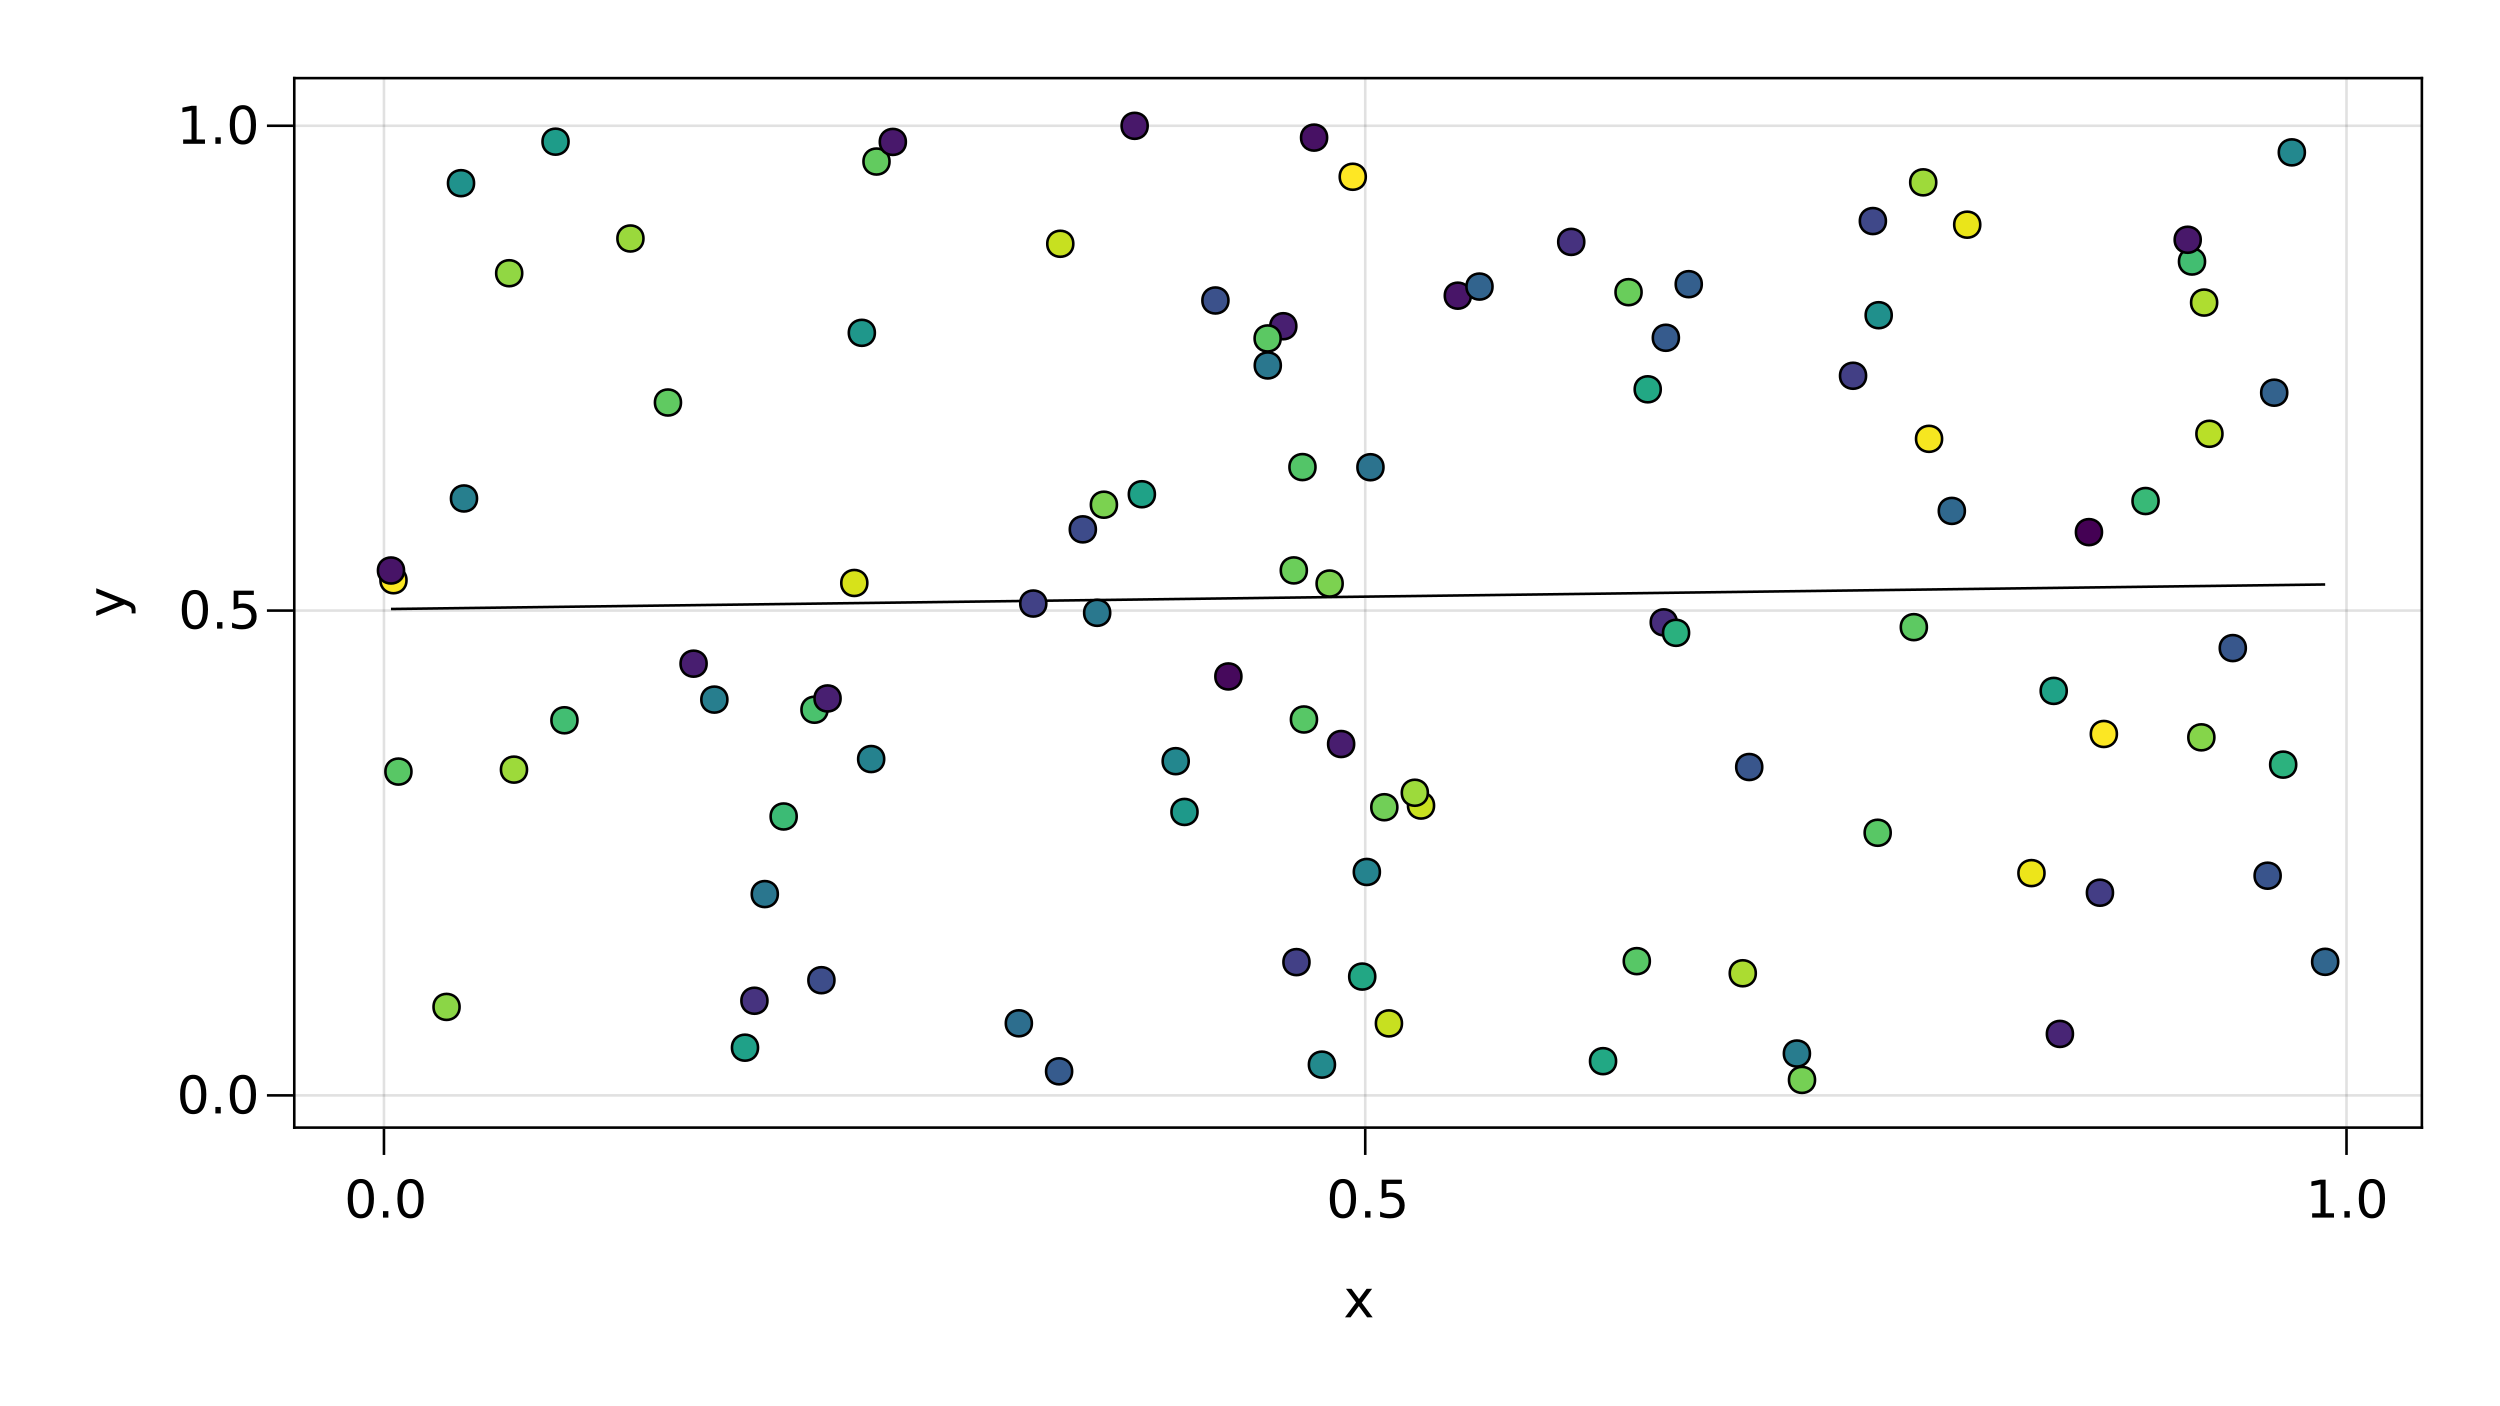<?xml version="1.0" encoding="UTF-8"?>
<svg xmlns="http://www.w3.org/2000/svg" xmlns:xlink="http://www.w3.org/1999/xlink" width="960pt" height="540pt" viewBox="0 0 960 540" version="1.1">
<defs>
<g>
<symbol overflow="visible" id="glyph0-0">
<path style="stroke:none;" d="M 1 3.531 L 1 -14.109 L 11 -14.109 L 11 3.531 Z M 2.125 2.422 L 9.891 2.422 L 9.891 -12.984 L 2.125 -12.984 Z M 2.125 2.422 "/>
</symbol>
<symbol overflow="visible" id="glyph0-1">
<path style="stroke:none;" d="M 6.359 -13.281 C 5.336 -13.281 4.57 -12.781 4.062 -11.781 C 3.551 -10.781 3.297 -9.281 3.297 -7.281 C 3.297 -5.281 3.551 -3.781 4.062 -2.781 C 4.57 -1.781 5.336 -1.281 6.359 -1.281 C 7.379 -1.281 8.145 -1.781 8.656 -2.781 C 9.164 -3.781 9.422 -5.281 9.422 -7.281 C 9.422 -9.281 9.164 -10.781 8.656 -11.781 C 8.145 -12.781 7.379 -13.281 6.359 -13.281 Z M 6.359 -14.844 C 7.992 -14.844 9.238 -14.195 10.094 -12.906 C 10.957 -11.613 11.391 -9.738 11.391 -7.281 C 11.391 -4.82 10.957 -2.945 10.094 -1.656 C 9.238 -0.363 7.992 0.281 6.359 0.281 C 4.723 0.281 3.473 -0.363 2.609 -1.656 C 1.742 -2.945 1.312 -4.82 1.312 -7.281 C 1.312 -9.738 1.742 -11.613 2.609 -12.906 C 3.473 -14.195 4.723 -14.844 6.359 -14.844 Z M 6.359 -14.844 "/>
</symbol>
<symbol overflow="visible" id="glyph1-0">
<path style="stroke:none;" d="M 1 3.531 L 1 -14.109 L 11 -14.109 L 11 3.531 Z M 2.125 2.422 L 9.891 2.422 L 9.891 -12.984 L 2.125 -12.984 Z M 2.125 2.422 "/>
</symbol>
<symbol overflow="visible" id="glyph1-1">
<path style="stroke:none;" d="M 2.141 -2.484 L 4.203 -2.484 L 4.203 0 L 2.141 0 Z M 2.141 -2.484 "/>
</symbol>
<symbol overflow="visible" id="glyph1-2">
<path style="stroke:none;" d="M 6.359 -13.281 C 5.336 -13.281 4.57 -12.781 4.062 -11.781 C 3.551 -10.781 3.297 -9.281 3.297 -7.281 C 3.297 -5.281 3.551 -3.781 4.062 -2.781 C 4.57 -1.781 5.336 -1.281 6.359 -1.281 C 7.379 -1.281 8.145 -1.781 8.656 -2.781 C 9.164 -3.781 9.422 -5.281 9.422 -7.281 C 9.422 -9.281 9.164 -10.781 8.656 -11.781 C 8.145 -12.781 7.379 -13.281 6.359 -13.281 Z M 6.359 -14.844 C 7.992 -14.844 9.238 -14.195 10.094 -12.906 C 10.957 -11.613 11.391 -9.738 11.391 -7.281 C 11.391 -4.82 10.957 -2.945 10.094 -1.656 C 9.238 -0.363 7.992 0.281 6.359 0.281 C 4.723 0.281 3.473 -0.363 2.609 -1.656 C 1.742 -2.945 1.312 -4.82 1.312 -7.281 C 1.312 -9.738 1.742 -11.613 2.609 -12.906 C 3.473 -14.195 4.723 -14.844 6.359 -14.844 Z M 6.359 -14.844 "/>
</symbol>
<symbol overflow="visible" id="glyph2-0">
<path style="stroke:none;" d="M 1 3.531 L 1 -14.109 L 11 -14.109 L 11 3.531 Z M 2.125 2.422 L 9.891 2.422 L 9.891 -12.984 L 2.125 -12.984 Z M 2.125 2.422 "/>
</symbol>
<symbol overflow="visible" id="glyph2-1">
<path style="stroke:none;" d="M 6.359 -13.281 C 5.336 -13.281 4.57 -12.781 4.062 -11.781 C 3.551 -10.781 3.297 -9.281 3.297 -7.281 C 3.297 -5.281 3.551 -3.781 4.062 -2.781 C 4.57 -1.781 5.336 -1.281 6.359 -1.281 C 7.379 -1.281 8.145 -1.781 8.656 -2.781 C 9.164 -3.781 9.422 -5.281 9.422 -7.281 C 9.422 -9.281 9.164 -10.781 8.656 -11.781 C 8.145 -12.781 7.379 -13.281 6.359 -13.281 Z M 6.359 -14.844 C 7.992 -14.844 9.238 -14.195 10.094 -12.906 C 10.957 -11.613 11.391 -9.738 11.391 -7.281 C 11.391 -4.82 10.957 -2.945 10.094 -1.656 C 9.238 -0.363 7.992 0.281 6.359 0.281 C 4.723 0.281 3.473 -0.363 2.609 -1.656 C 1.742 -2.945 1.312 -4.82 1.312 -7.281 C 1.312 -9.738 1.742 -11.613 2.609 -12.906 C 3.473 -14.195 4.723 -14.844 6.359 -14.844 Z M 6.359 -14.844 "/>
</symbol>
<symbol overflow="visible" id="glyph3-0">
<path style="stroke:none;" d="M 1 3.531 L 1 -14.109 L 11 -14.109 L 11 3.531 Z M 2.125 2.422 L 9.891 2.422 L 9.891 -12.984 L 2.125 -12.984 Z M 2.125 2.422 "/>
</symbol>
<symbol overflow="visible" id="glyph3-1">
<path style="stroke:none;" d="M 2.141 -2.484 L 4.203 -2.484 L 4.203 0 L 2.141 0 Z M 2.141 -2.484 "/>
</symbol>
<symbol overflow="visible" id="glyph3-2">
<path style="stroke:none;" d="M 2.156 -14.578 L 9.906 -14.578 L 9.906 -12.922 L 3.969 -12.922 L 3.969 -9.344 C 4.25 -9.445 4.531 -9.52 4.812 -9.562 C 5.102 -9.613 5.395 -9.641 5.688 -9.641 C 7.312 -9.641 8.598 -9.191 9.547 -8.297 C 10.504 -7.41 10.984 -6.203 10.984 -4.672 C 10.984 -3.109 10.492 -1.891 9.516 -1.016 C 8.535 -0.148 7.156 0.281 5.375 0.281 C 4.77 0.281 4.148 0.227 3.516 0.125 C 2.879 0.02 2.223 -0.133 1.547 -0.344 L 1.547 -2.328 C 2.129 -2.004 2.734 -1.766 3.359 -1.609 C 3.984 -1.453 4.645 -1.375 5.344 -1.375 C 6.469 -1.375 7.359 -1.672 8.016 -2.266 C 8.672 -2.859 9 -3.66 9 -4.672 C 9 -5.691 8.672 -6.5 8.016 -7.094 C 7.359 -7.688 6.469 -7.984 5.344 -7.984 C 4.812 -7.984 4.285 -7.922 3.766 -7.797 C 3.242 -7.68 2.707 -7.5 2.156 -7.25 Z M 2.156 -14.578 "/>
</symbol>
<symbol overflow="visible" id="glyph3-3">
<path style="stroke:none;" d="M 10.984 -10.938 L 7.016 -5.609 L 11.188 0 L 9.062 0 L 5.875 -4.297 L 2.703 0 L 0.578 0 L 4.828 -5.719 L 0.938 -10.938 L 3.062 -10.938 L 5.953 -7.047 L 8.859 -10.938 Z M 10.984 -10.938 "/>
</symbol>
<symbol overflow="visible" id="glyph4-0">
<path style="stroke:none;" d="M 1 3.531 L 1 -14.109 L 11 -14.109 L 11 3.531 Z M 2.125 2.422 L 9.891 2.422 L 9.891 -12.984 L 2.125 -12.984 Z M 2.125 2.422 "/>
</symbol>
<symbol overflow="visible" id="glyph4-1">
<path style="stroke:none;" d="M 2.484 -1.656 L 5.703 -1.656 L 5.703 -12.781 L 2.203 -12.078 L 2.203 -13.875 L 5.688 -14.578 L 7.656 -14.578 L 7.656 -1.656 L 10.875 -1.656 L 10.875 0 L 2.484 0 Z M 2.484 -1.656 "/>
</symbol>
<symbol overflow="visible" id="glyph4-2">
<path style="stroke:none;" d="M 2.141 -2.484 L 4.203 -2.484 L 4.203 0 L 2.141 0 Z M 2.141 -2.484 "/>
</symbol>
<symbol overflow="visible" id="glyph4-3">
<path style="stroke:none;" d="M 6.359 -13.281 C 5.336 -13.281 4.57 -12.781 4.062 -11.781 C 3.551 -10.781 3.297 -9.281 3.297 -7.281 C 3.297 -5.281 3.551 -3.781 4.062 -2.781 C 4.57 -1.781 5.336 -1.281 6.359 -1.281 C 7.379 -1.281 8.145 -1.781 8.656 -2.781 C 9.164 -3.781 9.422 -5.281 9.422 -7.281 C 9.422 -9.281 9.164 -10.781 8.656 -11.781 C 8.145 -12.781 7.379 -13.281 6.359 -13.281 Z M 6.359 -14.844 C 7.992 -14.844 9.238 -14.195 10.094 -12.906 C 10.957 -11.613 11.391 -9.738 11.391 -7.281 C 11.391 -4.82 10.957 -2.945 10.094 -1.656 C 9.238 -0.363 7.992 0.281 6.359 0.281 C 4.723 0.281 3.473 -0.363 2.609 -1.656 C 1.742 -2.945 1.312 -4.82 1.312 -7.281 C 1.312 -9.738 1.742 -11.613 2.609 -12.906 C 3.473 -14.195 4.723 -14.844 6.359 -14.844 Z M 6.359 -14.844 "/>
</symbol>
<symbol overflow="visible" id="glyph5-0">
<path style="stroke:none;" d="M 1 3.531 L 1 -14.109 L 11 -14.109 L 11 3.531 Z M 2.125 2.422 L 9.891 2.422 L 9.891 -12.984 L 2.125 -12.984 Z M 2.125 2.422 "/>
</symbol>
<symbol overflow="visible" id="glyph5-1">
<path style="stroke:none;" d="M 2.141 -2.484 L 4.203 -2.484 L 4.203 0 L 2.141 0 Z M 2.141 -2.484 "/>
</symbol>
<symbol overflow="visible" id="glyph5-2">
<path style="stroke:none;" d="M 6.359 -13.281 C 5.336 -13.281 4.57 -12.781 4.062 -11.781 C 3.551 -10.781 3.297 -9.281 3.297 -7.281 C 3.297 -5.281 3.551 -3.781 4.062 -2.781 C 4.57 -1.781 5.336 -1.281 6.359 -1.281 C 7.379 -1.281 8.145 -1.781 8.656 -2.781 C 9.164 -3.781 9.422 -5.281 9.422 -7.281 C 9.422 -9.281 9.164 -10.781 8.656 -11.781 C 8.145 -12.781 7.379 -13.281 6.359 -13.281 Z M 6.359 -14.844 C 7.992 -14.844 9.238 -14.195 10.094 -12.906 C 10.957 -11.613 11.391 -9.738 11.391 -7.281 C 11.391 -4.82 10.957 -2.945 10.094 -1.656 C 9.238 -0.363 7.992 0.281 6.359 0.281 C 4.723 0.281 3.473 -0.363 2.609 -1.656 C 1.742 -2.945 1.312 -4.82 1.312 -7.281 C 1.312 -9.738 1.742 -11.613 2.609 -12.906 C 3.473 -14.195 4.723 -14.844 6.359 -14.844 Z M 6.359 -14.844 "/>
</symbol>
<symbol overflow="visible" id="glyph6-0">
<path style="stroke:none;" d="M 1 3.531 L 1 -14.109 L 11 -14.109 L 11 3.531 Z M 2.125 2.422 L 9.891 2.422 L 9.891 -12.984 L 2.125 -12.984 Z M 2.125 2.422 "/>
</symbol>
<symbol overflow="visible" id="glyph6-1">
<path style="stroke:none;" d="M 6.359 -13.281 C 5.336 -13.281 4.57 -12.781 4.062 -11.781 C 3.551 -10.781 3.297 -9.281 3.297 -7.281 C 3.297 -5.281 3.551 -3.781 4.062 -2.781 C 4.57 -1.781 5.336 -1.281 6.359 -1.281 C 7.379 -1.281 8.145 -1.781 8.656 -2.781 C 9.164 -3.781 9.422 -5.281 9.422 -7.281 C 9.422 -9.281 9.164 -10.781 8.656 -11.781 C 8.145 -12.781 7.379 -13.281 6.359 -13.281 Z M 6.359 -14.844 C 7.992 -14.844 9.238 -14.195 10.094 -12.906 C 10.957 -11.613 11.391 -9.738 11.391 -7.281 C 11.391 -4.82 10.957 -2.945 10.094 -1.656 C 9.238 -0.363 7.992 0.281 6.359 0.281 C 4.723 0.281 3.473 -0.363 2.609 -1.656 C 1.742 -2.945 1.312 -4.82 1.312 -7.281 C 1.312 -9.738 1.742 -11.613 2.609 -12.906 C 3.473 -14.195 4.723 -14.844 6.359 -14.844 Z M 6.359 -14.844 "/>
</symbol>
<symbol overflow="visible" id="glyph7-0">
<path style="stroke:none;" d="M 1 3.531 L 1 -14.109 L 11 -14.109 L 11 3.531 Z M 2.125 2.422 L 9.891 2.422 L 9.891 -12.984 L 2.125 -12.984 Z M 2.125 2.422 "/>
</symbol>
<symbol overflow="visible" id="glyph7-1">
<path style="stroke:none;" d="M 2.141 -2.484 L 4.203 -2.484 L 4.203 0 L 2.141 0 Z M 2.141 -2.484 "/>
</symbol>
<symbol overflow="visible" id="glyph7-2">
<path style="stroke:none;" d="M 2.156 -14.578 L 9.906 -14.578 L 9.906 -12.922 L 3.969 -12.922 L 3.969 -9.344 C 4.25 -9.445 4.531 -9.52 4.812 -9.562 C 5.102 -9.613 5.395 -9.641 5.688 -9.641 C 7.312 -9.641 8.598 -9.191 9.547 -8.297 C 10.504 -7.41 10.984 -6.203 10.984 -4.672 C 10.984 -3.109 10.492 -1.891 9.516 -1.016 C 8.535 -0.148 7.156 0.281 5.375 0.281 C 4.77 0.281 4.148 0.227 3.516 0.125 C 2.879 0.02 2.223 -0.133 1.547 -0.344 L 1.547 -2.328 C 2.129 -2.004 2.734 -1.766 3.359 -1.609 C 3.984 -1.453 4.645 -1.375 5.344 -1.375 C 6.469 -1.375 7.359 -1.672 8.016 -2.266 C 8.672 -2.859 9 -3.66 9 -4.672 C 9 -5.691 8.672 -6.5 8.016 -7.094 C 7.359 -7.688 6.469 -7.984 5.344 -7.984 C 4.812 -7.984 4.285 -7.922 3.766 -7.797 C 3.242 -7.68 2.707 -7.5 2.156 -7.25 Z M 2.156 -14.578 "/>
</symbol>
<symbol overflow="visible" id="glyph8-0">
<path style="stroke:none;" d="M 1 3.531 L 1 -14.109 L 11 -14.109 L 11 3.531 Z M 2.125 2.422 L 9.891 2.422 L 9.891 -12.984 L 2.125 -12.984 Z M 2.125 2.422 "/>
</symbol>
<symbol overflow="visible" id="glyph8-1">
<path style="stroke:none;" d="M 2.484 -1.656 L 5.703 -1.656 L 5.703 -12.781 L 2.203 -12.078 L 2.203 -13.875 L 5.688 -14.578 L 7.656 -14.578 L 7.656 -1.656 L 10.875 -1.656 L 10.875 0 L 2.484 0 Z M 2.484 -1.656 "/>
</symbol>
<symbol overflow="visible" id="glyph9-0">
<path style="stroke:none;" d="M 1 3.531 L 1 -14.109 L 11 -14.109 L 11 3.531 Z M 2.125 2.422 L 9.891 2.422 L 9.891 -12.984 L 2.125 -12.984 Z M 2.125 2.422 "/>
</symbol>
<symbol overflow="visible" id="glyph9-1">
<path style="stroke:none;" d="M 2.141 -2.484 L 4.203 -2.484 L 4.203 0 L 2.141 0 Z M 2.141 -2.484 "/>
</symbol>
<symbol overflow="visible" id="glyph9-2">
<path style="stroke:none;" d="M 6.359 -13.281 C 5.336 -13.281 4.57 -12.781 4.062 -11.781 C 3.551 -10.781 3.297 -9.281 3.297 -7.281 C 3.297 -5.281 3.551 -3.781 4.062 -2.781 C 4.57 -1.781 5.336 -1.281 6.359 -1.281 C 7.379 -1.281 8.145 -1.781 8.656 -2.781 C 9.164 -3.781 9.422 -5.281 9.422 -7.281 C 9.422 -9.281 9.164 -10.781 8.656 -11.781 C 8.145 -12.781 7.379 -13.281 6.359 -13.281 Z M 6.359 -14.844 C 7.992 -14.844 9.238 -14.195 10.094 -12.906 C 10.957 -11.613 11.391 -9.738 11.391 -7.281 C 11.391 -4.82 10.957 -2.945 10.094 -1.656 C 9.238 -0.363 7.992 0.281 6.359 0.281 C 4.723 0.281 3.473 -0.363 2.609 -1.656 C 1.742 -2.945 1.312 -4.82 1.312 -7.281 C 1.312 -9.738 1.742 -11.613 2.609 -12.906 C 3.473 -14.195 4.723 -14.844 6.359 -14.844 Z M 6.359 -14.844 "/>
</symbol>
<symbol overflow="visible" id="glyph10-0">
<path style="stroke:none;" d="M 3.531 -1 L -14.109 -1 L -14.109 -11 L 3.531 -11 Z M 2.422 -2.125 L 2.422 -9.891 L -12.984 -9.891 L -12.984 -2.125 Z M 2.422 -2.125 "/>
</symbol>
<symbol overflow="visible" id="glyph10-1">
<path style="stroke:none;" d="M 1.016 -6.438 C 2.316 -5.926 3.164 -5.43 3.562 -4.953 C 3.957 -4.473 4.156 -3.828 4.156 -3.016 L 4.156 -1.578 L 2.656 -1.578 L 2.656 -2.641 C 2.656 -3.129 2.535 -3.508 2.297 -3.781 C 2.066 -4.062 1.516 -4.367 0.641 -4.703 L -0.172 -5.016 L -10.938 -0.594 L -10.938 -2.5 L -2.391 -5.922 L -10.938 -9.344 L -10.938 -11.234 Z M 1.016 -6.438 "/>
</symbol>
</g>
<clipPath id="clip1">
  <path d="M 416 30 L 455 30 L 455 68 L 416 68 Z M 416 30 "/>
</clipPath>
<clipPath id="clip2">
  <path d="M 672 395 L 712 395 L 712 433 L 672 433 Z M 672 395 "/>
</clipPath>
</defs>
<g id="surface224">
<rect x="0" y="0" width="960" height="540" style="fill:rgb(100%,100%,100%);fill-opacity:1;stroke:none;"/>
<path style=" stroke:none;fill-rule:nonzero;fill:rgb(100%,100%,100%);fill-opacity:1;" d="M 113 433 L 930 433 L 930 30 L 113 30 Z M 113 433 "/>
<path style="fill:none;stroke-width:1;stroke-linecap:butt;stroke-linejoin:miter;stroke:rgb(0%,0%,0%);stroke-opacity:0.12;stroke-miterlimit:10;" d="M 147.441 433 L 147.441 30 "/>
<path style="fill:none;stroke-width:1;stroke-linecap:butt;stroke-linejoin:miter;stroke:rgb(0%,0%,0%);stroke-opacity:0.12;stroke-miterlimit:10;" d="M 524.25 433 L 524.25 30 "/>
<path style="fill:none;stroke-width:1;stroke-linecap:butt;stroke-linejoin:miter;stroke:rgb(0%,0%,0%);stroke-opacity:0.12;stroke-miterlimit:10;" d="M 901.059 433 L 901.059 30 "/>
<path style="fill:none;stroke-width:1;stroke-linecap:butt;stroke-linejoin:miter;stroke:rgb(0%,0%,0%);stroke-opacity:0.12;stroke-miterlimit:10;" d="M 113 420.629 L 930 420.629 "/>
<path style="fill:none;stroke-width:1;stroke-linecap:butt;stroke-linejoin:miter;stroke:rgb(0%,0%,0%);stroke-opacity:0.12;stroke-miterlimit:10;" d="M 113 234.461 L 930 234.461 "/>
<path style="fill:none;stroke-width:1;stroke-linecap:butt;stroke-linejoin:miter;stroke:rgb(0%,0%,0%);stroke-opacity:0.12;stroke-miterlimit:10;" d="M 113 48.293 L 930 48.293 "/>
<g style="fill:rgb(0%,0%,0%);fill-opacity:1;">
  <use xlink:href="#glyph0-1" x="132.203" y="467.562"/>
</g>
<g style="fill:rgb(0%,0%,0%);fill-opacity:1;">
  <use xlink:href="#glyph1-1" x="144.926" y="467.562"/>
</g>
<g style="fill:rgb(0%,0%,0%);fill-opacity:1;">
  <use xlink:href="#glyph1-2" x="151.285" y="467.562"/>
</g>
<g style="fill:rgb(0%,0%,0%);fill-opacity:1;">
  <use xlink:href="#glyph2-1" x="509.332" y="467.562"/>
</g>
<g style="fill:rgb(0%,0%,0%);fill-opacity:1;">
  <use xlink:href="#glyph3-1" x="522.059" y="467.562"/>
</g>
<g style="fill:rgb(0%,0%,0%);fill-opacity:1;">
  <use xlink:href="#glyph3-2" x="528.414" y="467.562"/>
</g>
<g style="fill:rgb(0%,0%,0%);fill-opacity:1;">
  <use xlink:href="#glyph4-1" x="885.379" y="467.562"/>
</g>
<g style="fill:rgb(0%,0%,0%);fill-opacity:1;">
  <use xlink:href="#glyph4-2" x="898.105" y="467.562"/>
</g>
<g style="fill:rgb(0%,0%,0%);fill-opacity:1;">
  <use xlink:href="#glyph4-3" x="904.461" y="467.562"/>
</g>
<g style="fill:rgb(0%,0%,0%);fill-opacity:1;">
  <use xlink:href="#glyph3-3" x="515.91" y="505.844"/>
</g>
<g style="fill:rgb(0%,0%,0%);fill-opacity:1;">
  <use xlink:href="#glyph1-2" x="67.84" y="427.555"/>
</g>
<g style="fill:rgb(0%,0%,0%);fill-opacity:1;">
  <use xlink:href="#glyph5-1" x="80.566" y="427.555"/>
</g>
<g style="fill:rgb(0%,0%,0%);fill-opacity:1;">
  <use xlink:href="#glyph5-2" x="86.922" y="427.555"/>
</g>
<g style="fill:rgb(0%,0%,0%);fill-opacity:1;">
  <use xlink:href="#glyph6-1" x="68.484" y="241.383"/>
</g>
<g style="fill:rgb(0%,0%,0%);fill-opacity:1;">
  <use xlink:href="#glyph7-1" x="81.211" y="241.383"/>
</g>
<g style="fill:rgb(0%,0%,0%);fill-opacity:1;">
  <use xlink:href="#glyph7-2" x="87.566" y="241.383"/>
</g>
<g style="fill:rgb(0%,0%,0%);fill-opacity:1;">
  <use xlink:href="#glyph8-1" x="67.84" y="55.215"/>
</g>
<g style="fill:rgb(0%,0%,0%);fill-opacity:1;">
  <use xlink:href="#glyph9-1" x="80.566" y="55.215"/>
</g>
<g style="fill:rgb(0%,0%,0%);fill-opacity:1;">
  <use xlink:href="#glyph9-2" x="86.922" y="55.215"/>
</g>
<g style="fill:rgb(0%,0%,0%);fill-opacity:1;">
  <use xlink:href="#glyph10-1" x="47.898" y="237.121"/>
</g>
<path style="fill:none;stroke-width:1;stroke-linecap:butt;stroke-linejoin:miter;stroke:rgb(0%,0%,0%);stroke-opacity:1;stroke-miterlimit:10;" d="M 150.137 233.855 L 157.637 233.762 L 165.141 233.664 L 172.645 233.57 L 180.145 233.473 L 187.648 233.379 L 195.148 233.285 L 202.652 233.188 L 210.156 233.094 L 217.656 233 L 225.16 232.902 L 232.66 232.809 L 240.164 232.715 L 247.668 232.617 L 255.168 232.523 L 262.672 232.43 L 270.172 232.332 L 277.676 232.238 L 285.176 232.145 L 292.68 232.047 L 300.184 231.953 L 307.684 231.859 L 315.188 231.762 L 322.688 231.668 L 330.191 231.574 L 337.695 231.477 L 345.195 231.383 L 352.699 231.289 L 360.199 231.191 L 375.207 231.004 L 382.707 230.906 L 390.211 230.812 L 397.711 230.719 L 405.215 230.621 L 412.715 230.527 L 420.219 230.43 L 427.723 230.336 L 435.223 230.242 L 442.727 230.145 L 450.227 230.051 L 457.73 229.957 L 465.234 229.859 L 472.734 229.766 L 480.238 229.672 L 487.738 229.574 L 502.746 229.387 L 510.246 229.289 L 517.75 229.195 L 525.25 229.102 L 532.754 229.004 L 540.254 228.91 L 547.758 228.816 L 555.262 228.719 L 562.762 228.625 L 570.266 228.531 L 577.766 228.434 L 592.773 228.246 L 600.273 228.148 L 607.777 228.055 L 615.277 227.961 L 622.781 227.863 L 630.285 227.77 L 637.785 227.676 L 645.289 227.578 L 652.789 227.484 L 660.293 227.387 L 667.793 227.293 L 675.297 227.199 L 682.801 227.102 L 690.301 227.008 L 697.805 226.914 L 705.305 226.816 L 720.312 226.629 L 727.812 226.531 L 735.316 226.438 L 742.816 226.344 L 750.32 226.246 L 757.82 226.152 L 765.324 226.059 L 772.828 225.961 L 780.328 225.867 L 787.832 225.773 L 795.332 225.676 L 810.34 225.488 L 817.84 225.391 L 825.344 225.297 L 832.844 225.203 L 840.348 225.105 L 847.852 225.012 L 855.352 224.918 L 862.855 224.82 L 870.355 224.727 L 877.859 224.633 L 885.359 224.535 L 892.863 224.441 "/>
<path style="fill-rule:nonzero;fill:rgb(60.514%,85.041%,23.727%);fill-opacity:1;stroke-width:1;stroke-linecap:butt;stroke-linejoin:miter;stroke:rgb(0%,0%,0%);stroke-opacity:1;stroke-miterlimit:10;" d="M 247.086 91.582 C 247.086 98.246 237.086 98.246 237.086 91.582 C 237.086 84.914 247.086 84.914 247.086 91.582 "/>
<path style="fill-rule:nonzero;fill:rgb(16.444%,46.918%,55.806%);fill-opacity:1;stroke-width:1;stroke-linecap:butt;stroke-linejoin:miter;stroke:rgb(0%,0%,0%);stroke-opacity:1;stroke-miterlimit:10;" d="M 426.312 235.324 C 426.312 241.992 416.312 241.992 416.312 235.324 C 416.312 228.656 426.312 228.656 426.312 235.324 "/>
<path style="fill-rule:nonzero;fill:rgb(42.164%,80.544%,35.195%);fill-opacity:1;stroke-width:1;stroke-linecap:butt;stroke-linejoin:miter;stroke:rgb(0%,0%,0%);stroke-opacity:1;stroke-miterlimit:10;" d="M 501.824 219.035 C 501.824 225.703 491.824 225.703 491.824 219.035 C 491.824 212.367 501.824 212.367 501.824 219.035 "/>
<path style="fill-rule:nonzero;fill:rgb(13.926%,53.366%,55.52%);fill-opacity:1;stroke-width:1;stroke-linecap:butt;stroke-linejoin:miter;stroke:rgb(0%,0%,0%);stroke-opacity:1;stroke-miterlimit:10;" d="M 885.062 58.508 C 885.062 65.176 875.062 65.176 875.062 58.508 C 875.062 51.84 885.062 51.84 885.062 58.508 "/>
<path style="fill-rule:nonzero;fill:rgb(12.337%,63.339%,52.999%);fill-opacity:1;stroke-width:1;stroke-linecap:butt;stroke-linejoin:miter;stroke:rgb(0%,0%,0%);stroke-opacity:1;stroke-miterlimit:10;" d="M 793.625 265.301 C 793.625 271.969 783.625 271.969 783.625 265.301 C 783.625 258.637 793.625 258.637 793.625 265.301 "/>
<path style="fill-rule:nonzero;fill:rgb(38.501%,79.388%,37.359%);fill-opacity:1;stroke-width:1;stroke-linecap:butt;stroke-linejoin:miter;stroke:rgb(0%,0%,0%);stroke-opacity:1;stroke-miterlimit:10;" d="M 341.574 62.031 C 341.574 68.699 331.574 68.699 331.574 62.031 C 331.574 55.367 341.574 55.367 341.574 62.031 "/>
<path style="fill-rule:nonzero;fill:rgb(29.023%,75.875%,42.767%);fill-opacity:1;stroke-width:1;stroke-linecap:butt;stroke-linejoin:miter;stroke:rgb(0%,0%,0%);stroke-opacity:1;stroke-miterlimit:10;" d="M 317.762 272.535 C 317.762 279.203 307.762 279.203 307.762 272.535 C 307.762 265.871 317.762 265.871 317.762 272.535 "/>
<path style="fill-rule:nonzero;fill:rgb(28.291%,12.241%,44.168%);fill-opacity:1;stroke-width:1;stroke-linecap:butt;stroke-linejoin:miter;stroke:rgb(0%,0%,0%);stroke-opacity:1;stroke-miterlimit:10;" d="M 497.785 125.27 C 497.785 131.938 487.785 131.938 487.785 125.27 C 487.785 118.605 497.785 118.605 497.785 125.27 "/>
<path style="fill-rule:nonzero;fill:rgb(92.705%,89.746%,10.54%);fill-opacity:1;stroke-width:1;stroke-linecap:butt;stroke-linejoin:miter;stroke:rgb(0%,0%,0%);stroke-opacity:1;stroke-miterlimit:10;" d="M 785.082 335.273 C 785.082 341.941 775.082 341.941 775.082 335.273 C 775.082 328.609 785.082 328.609 785.082 335.273 "/>
<path style="fill-rule:nonzero;fill:rgb(13.335%,65.522%,51.926%);fill-opacity:1;stroke-width:1;stroke-linecap:butt;stroke-linejoin:miter;stroke:rgb(0%,0%,0%);stroke-opacity:1;stroke-miterlimit:10;" d="M 528.094 375.008 C 528.094 381.676 518.094 381.676 518.094 375.008 C 518.094 368.34 528.094 368.34 528.094 375.008 "/>
<path style="fill-rule:nonzero;fill:rgb(41.234%,80.273%,35.755%);fill-opacity:1;stroke-width:1;stroke-linecap:butt;stroke-linejoin:miter;stroke:rgb(0%,0%,0%);stroke-opacity:1;stroke-miterlimit:10;" d="M 630.363 112.195 C 630.363 118.863 620.363 118.863 620.363 112.195 C 620.363 105.531 630.363 105.531 630.363 112.195 "/>
<path style="fill-rule:nonzero;fill:rgb(28.227%,14.507%,46.076%);fill-opacity:1;stroke-width:1;stroke-linecap:butt;stroke-linejoin:miter;stroke:rgb(0%,0%,0%);stroke-opacity:1;stroke-miterlimit:10;" d="M 796.004 397.027 C 796.004 403.695 786.004 403.695 786.004 397.027 C 786.004 390.359 796.004 390.359 796.004 397.027 "/>
<path style="fill-rule:nonzero;fill:rgb(12.024%,61.197%,53.84%);fill-opacity:1;stroke-width:1;stroke-linecap:butt;stroke-linejoin:miter;stroke:rgb(0%,0%,0%);stroke-opacity:1;stroke-miterlimit:10;" d="M 218.324 54.402 C 218.324 61.07 208.324 61.07 208.324 54.402 C 208.324 47.734 218.324 47.734 218.324 54.402 "/>
<path style="fill-rule:nonzero;fill:rgb(34.47%,78.014%,39.699%);fill-opacity:1;stroke-width:1;stroke-linecap:butt;stroke-linejoin:miter;stroke:rgb(0%,0%,0%);stroke-opacity:1;stroke-miterlimit:10;" d="M 726.027 319.785 C 726.027 326.453 716.027 326.453 716.027 319.785 C 716.027 313.117 726.027 313.117 726.027 319.785 "/>
<path style="fill-rule:nonzero;fill:rgb(12.32%,63.289%,53.022%);fill-opacity:1;stroke-width:1;stroke-linecap:butt;stroke-linejoin:miter;stroke:rgb(0%,0%,0%);stroke-opacity:1;stroke-miterlimit:10;" d="M 443.473 189.789 C 443.473 196.457 433.473 196.457 433.473 189.789 C 433.473 183.125 443.473 183.125 443.473 189.789 "/>
<path style="fill-rule:nonzero;fill:rgb(78.446%,87.935%,12.564%);fill-opacity:1;stroke-width:1;stroke-linecap:butt;stroke-linejoin:miter;stroke:rgb(0%,0%,0%);stroke-opacity:1;stroke-miterlimit:10;" d="M 550.672 309.336 C 550.672 316.004 540.672 316.004 540.672 309.336 C 540.672 302.668 550.672 302.668 550.672 309.336 "/>
<path style="fill-rule:nonzero;fill:rgb(22.32%,33.65%,54.815%);fill-opacity:1;stroke-width:1;stroke-linecap:butt;stroke-linejoin:miter;stroke:rgb(0%,0%,0%);stroke-opacity:1;stroke-miterlimit:10;" d="M 676.703 294.539 C 676.703 301.203 666.703 301.203 666.703 294.539 C 666.703 287.871 676.703 287.871 676.703 294.539 "/>
<path style="fill-rule:nonzero;fill:rgb(66.989%,86.221%,19.518%);fill-opacity:1;stroke-width:1;stroke-linecap:butt;stroke-linejoin:miter;stroke:rgb(0%,0%,0%);stroke-opacity:1;stroke-miterlimit:10;" d="M 674.223 373.738 C 674.223 380.406 664.223 380.406 664.223 373.738 C 664.223 367.07 674.223 367.07 674.223 373.738 "/>
<path style="fill-rule:nonzero;fill:rgb(67.989%,86.38%,18.876%);fill-opacity:1;stroke-width:1;stroke-linecap:butt;stroke-linejoin:miter;stroke:rgb(0%,0%,0%);stroke-opacity:1;stroke-miterlimit:10;" d="M 851.383 116.188 C 851.383 122.855 841.383 122.855 841.383 116.188 C 841.383 109.52 851.383 109.52 851.383 116.188 "/>
<path style="fill-rule:nonzero;fill:rgb(28.133%,8.546%,40.837%);fill-opacity:1;stroke-width:1;stroke-linecap:butt;stroke-linejoin:miter;stroke:rgb(0%,0%,0%);stroke-opacity:1;stroke-miterlimit:10;" d="M 564.801 113.539 C 564.801 120.207 554.801 120.207 554.801 113.539 C 554.801 106.875 564.801 106.875 564.801 113.539 "/>
<path style="fill-rule:nonzero;fill:rgb(22.654%,32.933%,54.701%);fill-opacity:1;stroke-width:1;stroke-linecap:butt;stroke-linejoin:miter;stroke:rgb(0%,0%,0%);stroke-opacity:1;stroke-miterlimit:10;" d="M 875.77 336.27 C 875.77 342.938 865.77 342.938 865.77 336.27 C 865.77 329.605 875.77 329.605 875.77 336.27 "/>
<path style="fill-rule:nonzero;fill:rgb(28.314%,11.349%,43.416%);fill-opacity:1;stroke-width:1;stroke-linecap:butt;stroke-linejoin:miter;stroke:rgb(0%,0%,0%);stroke-opacity:1;stroke-miterlimit:10;" d="M 519.992 285.703 C 519.992 292.371 509.992 292.371 509.992 285.703 C 509.992 279.039 519.992 279.039 519.992 285.703 "/>
<path style="fill-rule:nonzero;fill:rgb(27.846%,17.726%,48.45%);fill-opacity:1;stroke-width:1;stroke-linecap:butt;stroke-linejoin:miter;stroke:rgb(0%,0%,0%);stroke-opacity:1;stroke-miterlimit:10;" d="M 643.887 238.98 C 643.887 245.648 633.887 245.648 633.887 238.98 C 633.887 232.316 643.887 232.316 643.887 238.98 "/>
<path style="fill-rule:nonzero;fill:rgb(77.988%,87.872%,12.824%);fill-opacity:1;stroke-width:1;stroke-linecap:butt;stroke-linejoin:miter;stroke:rgb(0%,0%,0%);stroke-opacity:1;stroke-miterlimit:10;" d="M 538.348 392.984 C 538.348 399.652 528.348 399.652 528.348 392.984 C 528.348 386.316 538.348 386.316 538.348 392.984 "/>
<path style="fill-rule:nonzero;fill:rgb(25.669%,25.725%,52.662%);fill-opacity:1;stroke-width:1;stroke-linecap:butt;stroke-linejoin:miter;stroke:rgb(0%,0%,0%);stroke-opacity:1;stroke-miterlimit:10;" d="M 401.781 231.758 C 401.781 238.426 391.781 238.426 391.781 231.758 C 391.781 225.09 401.781 225.09 401.781 231.758 "/>
<path style="fill-rule:nonzero;fill:rgb(26.035%,74.542%,44.416%);fill-opacity:1;stroke-width:1;stroke-linecap:butt;stroke-linejoin:miter;stroke:rgb(0%,0%,0%);stroke-opacity:1;stroke-miterlimit:10;" d="M 846.73 100.426 C 846.73 107.094 836.73 107.094 836.73 100.426 C 836.73 93.758 846.73 93.758 846.73 100.426 "/>
<path style="fill-rule:nonzero;fill:rgb(22.093%,34.137%,54.893%);fill-opacity:1;stroke-width:1;stroke-linecap:butt;stroke-linejoin:miter;stroke:rgb(0%,0%,0%);stroke-opacity:1;stroke-miterlimit:10;" d="M 862.391 248.867 C 862.391 255.531 852.391 255.531 852.391 248.867 C 852.391 242.199 862.391 242.199 862.391 248.867 "/>
<path style="fill-rule:nonzero;fill:rgb(32.584%,77.288%,40.764%);fill-opacity:1;stroke-width:1;stroke-linecap:butt;stroke-linejoin:miter;stroke:rgb(0%,0%,0%);stroke-opacity:1;stroke-miterlimit:10;" d="M 505.145 179.363 C 505.145 186.031 495.145 186.031 495.145 179.363 C 495.145 172.695 505.145 172.695 505.145 179.363 "/>
<path style="fill-rule:nonzero;fill:rgb(21.374%,35.681%,55.131%);fill-opacity:1;stroke-width:1;stroke-linecap:butt;stroke-linejoin:miter;stroke:rgb(0%,0%,0%);stroke-opacity:1;stroke-miterlimit:10;" d="M 644.688 129.707 C 644.688 136.375 634.688 136.375 634.688 129.707 C 634.688 123.039 644.688 123.039 644.688 129.707 "/>
<path style="fill-rule:nonzero;fill:rgb(12.041%,59.901%,54.276%);fill-opacity:1;stroke-width:1;stroke-linecap:butt;stroke-linejoin:miter;stroke:rgb(0%,0%,0%);stroke-opacity:1;stroke-miterlimit:10;" d="M 459.844 311.785 C 459.844 318.453 449.844 318.453 449.844 311.785 C 449.844 305.121 459.844 305.121 459.844 311.785 "/>
<path style=" stroke:none;fill-rule:nonzero;fill:rgb(28.2%,9.576%,41.785%);fill-opacity:1;" d="M 440.703 48.316 C 440.703 54.984 430.703 54.984 430.703 48.316 C 430.703 41.652 440.703 41.652 440.703 48.316 "/>
<g clip-path="url(#clip1)" clip-rule="nonzero">
<path style="fill:none;stroke-width:1;stroke-linecap:butt;stroke-linejoin:miter;stroke:rgb(0%,0%,0%);stroke-opacity:1;stroke-miterlimit:10;" d="M 440.703 48.316 C 440.703 54.984 430.703 54.984 430.703 48.316 C 430.703 41.652 440.703 41.652 440.703 48.316 "/>
</g>
<path style="fill-rule:nonzero;fill:rgb(14.025%,53.095%,55.553%);fill-opacity:1;stroke-width:1;stroke-linecap:butt;stroke-linejoin:miter;stroke:rgb(0%,0%,0%);stroke-opacity:1;stroke-miterlimit:10;" d="M 456.469 292.293 C 456.469 298.961 446.469 298.961 446.469 292.293 C 446.469 285.625 456.469 285.625 456.469 292.293 "/>
<path style="fill-rule:nonzero;fill:rgb(56.651%,84.238%,26.21%);fill-opacity:1;stroke-width:1;stroke-linecap:butt;stroke-linejoin:miter;stroke:rgb(0%,0%,0%);stroke-opacity:1;stroke-miterlimit:10;" d="M 200.527 104.918 C 200.527 111.586 190.527 111.586 190.527 104.918 C 190.527 98.254 200.527 98.254 200.527 104.918 "/>
<path style="fill-rule:nonzero;fill:rgb(17.278%,69.569%,49.275%);fill-opacity:1;stroke-width:1;stroke-linecap:butt;stroke-linejoin:miter;stroke:rgb(0%,0%,0%);stroke-opacity:1;stroke-miterlimit:10;" d="M 881.742 293.617 C 881.742 300.285 871.742 300.285 871.742 293.617 C 871.742 286.949 881.742 286.949 881.742 293.617 "/>
<path style="fill-rule:nonzero;fill:rgb(21.37%,35.691%,55.132%);fill-opacity:1;stroke-width:1;stroke-linecap:butt;stroke-linejoin:miter;stroke:rgb(0%,0%,0%);stroke-opacity:1;stroke-miterlimit:10;" d="M 411.695 411.391 C 411.695 418.055 401.695 418.055 401.695 411.391 C 401.695 404.723 411.695 404.723 411.695 411.391 "/>
<path style="fill-rule:nonzero;fill:rgb(61.657%,85.253%,22.982%);fill-opacity:1;stroke-width:1;stroke-linecap:butt;stroke-linejoin:miter;stroke:rgb(0%,0%,0%);stroke-opacity:1;stroke-miterlimit:10;" d="M 202.367 295.535 C 202.367 302.199 192.367 302.199 192.367 295.535 C 192.367 288.867 202.367 288.867 202.367 295.535 "/>
<path style="fill-rule:nonzero;fill:rgb(12.148%,59.346%,54.421%);fill-opacity:1;stroke-width:1;stroke-linecap:butt;stroke-linejoin:miter;stroke:rgb(0%,0%,0%);stroke-opacity:1;stroke-miterlimit:10;" d="M 335.945 127.805 C 335.945 134.473 325.945 134.473 325.945 127.805 C 325.945 121.141 335.945 121.141 335.945 127.805 "/>
<path style="fill-rule:nonzero;fill:rgb(36.4%,78.683%,38.583%);fill-opacity:1;stroke-width:1;stroke-linecap:butt;stroke-linejoin:miter;stroke:rgb(0%,0%,0%);stroke-opacity:1;stroke-miterlimit:10;" d="M 739.914 240.828 C 739.914 247.496 729.914 247.496 729.914 240.828 C 729.914 234.16 739.914 234.16 739.914 240.828 "/>
<path style="fill-rule:nonzero;fill:rgb(48.564%,82.331%,31.304%);fill-opacity:1;stroke-width:1;stroke-linecap:butt;stroke-linejoin:miter;stroke:rgb(0%,0%,0%);stroke-opacity:1;stroke-miterlimit:10;" d="M 515.578 224.082 C 515.578 230.75 505.578 230.75 505.578 224.082 C 505.578 217.414 515.578 217.414 515.578 224.082 "/>
<path style="fill-rule:nonzero;fill:rgb(84.082%,88.667%,10.403%);fill-opacity:1;stroke-width:1;stroke-linecap:butt;stroke-linejoin:miter;stroke:rgb(0%,0%,0%);stroke-opacity:1;stroke-miterlimit:10;" d="M 333.051 223.867 C 333.051 230.531 323.051 230.531 323.051 223.867 C 323.051 217.199 333.051 217.199 333.051 223.867 "/>
<path style="fill-rule:nonzero;fill:rgb(14.821%,51.024%,55.704%);fill-opacity:1;stroke-width:1;stroke-linecap:butt;stroke-linejoin:miter;stroke:rgb(0%,0%,0%);stroke-opacity:1;stroke-miterlimit:10;" d="M 339.527 291.477 C 339.527 298.145 329.527 298.145 329.527 291.477 C 329.527 284.809 339.527 284.809 339.527 291.477 "/>
<path style="fill-rule:nonzero;fill:rgb(34.694%,78.101%,39.572%);fill-opacity:1;stroke-width:1;stroke-linecap:butt;stroke-linejoin:miter;stroke:rgb(0%,0%,0%);stroke-opacity:1;stroke-miterlimit:10;" d="M 158 296.289 C 158 302.953 148 302.953 148 296.289 C 148 289.621 158 289.621 158 296.289 "/>
<path style="fill-rule:nonzero;fill:rgb(34.011%,77.837%,39.958%);fill-opacity:1;stroke-width:1;stroke-linecap:butt;stroke-linejoin:miter;stroke:rgb(0%,0%,0%);stroke-opacity:1;stroke-miterlimit:10;" d="M 633.531 369.078 C 633.531 375.746 623.531 375.746 623.531 369.078 C 623.531 362.41 633.531 362.41 633.531 369.078 "/>
<path style="fill-rule:nonzero;fill:rgb(91.697%,89.62%,10.388%);fill-opacity:1;stroke-width:1;stroke-linecap:butt;stroke-linejoin:miter;stroke:rgb(0%,0%,0%);stroke-opacity:1;stroke-miterlimit:10;" d="M 760.414 86.277 C 760.414 92.945 750.414 92.945 750.414 86.277 C 750.414 79.613 760.414 79.613 760.414 86.277 "/>
<path style="fill-rule:nonzero;fill:rgb(27.91%,6.64%,39.08%);fill-opacity:1;stroke-width:1;stroke-linecap:butt;stroke-linejoin:miter;stroke:rgb(0%,0%,0%);stroke-opacity:1;stroke-miterlimit:10;" d="M 509.609 52.84 C 509.609 59.508 499.609 59.508 499.609 52.84 C 499.609 46.176 509.609 46.176 509.609 52.84 "/>
<path style="fill-rule:nonzero;fill:rgb(12.833%,56.528%,55.065%);fill-opacity:1;stroke-width:1;stroke-linecap:butt;stroke-linejoin:miter;stroke:rgb(0%,0%,0%);stroke-opacity:1;stroke-miterlimit:10;" d="M 726.418 121.043 C 726.418 127.711 716.418 127.711 716.418 121.043 C 716.418 114.375 726.418 114.375 726.418 121.043 "/>
<path style="fill-rule:nonzero;fill:rgb(16.778%,69.135%,49.585%);fill-opacity:1;stroke-width:1;stroke-linecap:butt;stroke-linejoin:miter;stroke:rgb(0%,0%,0%);stroke-opacity:1;stroke-miterlimit:10;" d="M 648.605 243.004 C 648.605 249.672 638.605 249.672 638.605 243.004 C 638.605 236.336 648.605 236.336 648.605 243.004 "/>
<path style="fill-rule:nonzero;fill:rgb(48.048%,82.2%,31.624%);fill-opacity:1;stroke-width:1;stroke-linecap:butt;stroke-linejoin:miter;stroke:rgb(0%,0%,0%);stroke-opacity:1;stroke-miterlimit:10;" d="M 428.898 193.809 C 428.898 200.477 418.898 200.477 418.898 193.809 C 418.898 187.141 428.898 187.141 428.898 193.809 "/>
<path style="fill-rule:nonzero;fill:rgb(19.745%,39.204%,55.492%);fill-opacity:1;stroke-width:1;stroke-linecap:butt;stroke-linejoin:miter;stroke:rgb(0%,0%,0%);stroke-opacity:1;stroke-miterlimit:10;" d="M 573.121 110.043 C 573.121 116.711 563.121 116.711 563.121 110.043 C 563.121 103.379 573.121 103.379 573.121 110.043 "/>
<path style="fill-rule:nonzero;fill:rgb(16.689%,46.311%,55.805%);fill-opacity:1;stroke-width:1;stroke-linecap:butt;stroke-linejoin:miter;stroke:rgb(0%,0%,0%);stroke-opacity:1;stroke-miterlimit:10;" d="M 298.68 343.328 C 298.68 349.992 288.68 349.992 288.68 343.328 C 288.68 336.66 298.68 336.66 298.68 343.328 "/>
<path style="fill-rule:nonzero;fill:rgb(77.887%,87.857%,12.882%);fill-opacity:1;stroke-width:1;stroke-linecap:butt;stroke-linejoin:miter;stroke:rgb(0%,0%,0%);stroke-opacity:1;stroke-miterlimit:10;" d="M 412.148 93.609 C 412.148 100.277 402.148 100.277 402.148 93.609 C 402.148 86.941 412.148 86.941 412.148 93.609 "/>
<path style="fill-rule:nonzero;fill:rgb(15.375%,49.608%,55.765%);fill-opacity:1;stroke-width:1;stroke-linecap:butt;stroke-linejoin:miter;stroke:rgb(0%,0%,0%);stroke-opacity:1;stroke-miterlimit:10;" d="M 279.312 268.648 C 279.312 275.316 269.312 275.316 269.312 268.648 C 269.312 261.984 279.312 261.984 279.312 268.648 "/>
<path style="fill-rule:nonzero;fill:rgb(20.029%,38.578%,55.443%);fill-opacity:1;stroke-width:1;stroke-linecap:butt;stroke-linejoin:miter;stroke:rgb(0%,0%,0%);stroke-opacity:1;stroke-miterlimit:10;" d="M 878.297 150.793 C 878.297 157.461 868.297 157.461 868.297 150.793 C 868.297 144.129 878.297 144.129 878.297 150.793 "/>
<path style="fill-rule:nonzero;fill:rgb(27.418%,3.545%,36.152%);fill-opacity:1;stroke-width:1;stroke-linecap:butt;stroke-linejoin:miter;stroke:rgb(0%,0%,0%);stroke-opacity:1;stroke-miterlimit:10;" d="M 476.699 259.758 C 476.699 266.422 466.699 266.422 466.699 259.758 C 466.699 253.09 476.699 253.09 476.699 259.758 "/>
<path style="fill-rule:nonzero;fill:rgb(27.386%,19.953%,49.836%);fill-opacity:1;stroke-width:1;stroke-linecap:butt;stroke-linejoin:miter;stroke:rgb(0%,0%,0%);stroke-opacity:1;stroke-miterlimit:10;" d="M 294.699 384.289 C 294.699 390.953 284.699 390.953 284.699 384.289 C 284.699 377.621 294.699 377.621 294.699 384.289 "/>
<path style="fill-rule:nonzero;fill:rgb(98.364%,90.489%,13.811%);fill-opacity:1;stroke-width:1;stroke-linecap:butt;stroke-linejoin:miter;stroke:rgb(0%,0%,0%);stroke-opacity:1;stroke-miterlimit:10;" d="M 156.094 222.812 C 156.094 229.477 146.094 229.477 146.094 222.812 C 146.094 216.145 156.094 216.145 156.094 222.812 "/>
<path style="fill-rule:nonzero;fill:rgb(28.206%,9.666%,41.868%);fill-opacity:1;stroke-width:1;stroke-linecap:butt;stroke-linejoin:miter;stroke:rgb(0%,0%,0%);stroke-opacity:1;stroke-miterlimit:10;" d="M 347.844 54.496 C 347.844 61.164 337.844 61.164 337.844 54.496 C 337.844 47.828 347.844 47.828 347.844 54.496 "/>
<path style="fill-rule:nonzero;fill:rgb(12.239%,63.056%,53.129%);fill-opacity:1;stroke-width:1;stroke-linecap:butt;stroke-linejoin:miter;stroke:rgb(0%,0%,0%);stroke-opacity:1;stroke-miterlimit:10;" d="M 291.078 402.312 C 291.078 408.977 281.078 408.977 281.078 402.312 C 281.078 395.645 291.078 395.645 291.078 402.312 "/>
<path style="fill-rule:nonzero;fill:rgb(37.53%,79.062%,37.925%);fill-opacity:1;stroke-width:1;stroke-linecap:butt;stroke-linejoin:miter;stroke:rgb(0%,0%,0%);stroke-opacity:1;stroke-miterlimit:10;" d="M 261.492 154.566 C 261.492 161.234 251.492 161.234 251.492 154.566 C 251.492 147.898 261.492 147.898 261.492 154.566 "/>
<path style="fill-rule:nonzero;fill:rgb(61.53%,85.23%,23.065%);fill-opacity:1;stroke-width:1;stroke-linecap:butt;stroke-linejoin:miter;stroke:rgb(0%,0%,0%);stroke-opacity:1;stroke-miterlimit:10;" d="M 548.297 304.414 C 548.297 311.082 538.297 311.082 538.297 304.414 C 538.297 297.746 548.297 297.746 548.297 304.414 "/>
<path style="fill-rule:nonzero;fill:rgb(27.462%,19.594%,49.616%);fill-opacity:1;stroke-width:1;stroke-linecap:butt;stroke-linejoin:miter;stroke:rgb(0%,0%,0%);stroke-opacity:1;stroke-miterlimit:10;" d="M 608.355 92.887 C 608.355 99.555 598.355 99.555 598.355 92.887 C 598.355 86.219 608.355 86.219 608.355 92.887 "/>
<path style="fill-rule:nonzero;fill:rgb(28.292%,12.222%,44.153%);fill-opacity:1;stroke-width:1;stroke-linecap:butt;stroke-linejoin:miter;stroke:rgb(0%,0%,0%);stroke-opacity:1;stroke-miterlimit:10;" d="M 322.781 268.207 C 322.781 274.875 312.781 274.875 312.781 268.207 C 312.781 261.543 322.781 261.543 322.781 268.207 "/>
<path style="fill-rule:nonzero;fill:rgb(26.7%,0.487%,32.941%);fill-opacity:1;stroke-width:1;stroke-linecap:butt;stroke-linejoin:miter;stroke:rgb(0%,0%,0%);stroke-opacity:1;stroke-miterlimit:10;" d="M 807.156 204.34 C 807.156 211.008 797.156 211.008 797.156 204.34 C 797.156 197.672 807.156 197.672 807.156 204.34 "/>
<path style="fill-rule:nonzero;fill:rgb(20.672%,37.188%,55.301%);fill-opacity:1;stroke-width:1;stroke-linecap:butt;stroke-linejoin:miter;stroke:rgb(0%,0%,0%);stroke-opacity:1;stroke-miterlimit:10;" d="M 653.477 109.125 C 653.477 115.793 643.477 115.793 643.477 109.125 C 643.477 102.457 653.477 102.457 653.477 109.125 "/>
<path style="fill-rule:nonzero;fill:rgb(24.121%,29.638%,53.954%);fill-opacity:1;stroke-width:1;stroke-linecap:butt;stroke-linejoin:miter;stroke:rgb(0%,0%,0%);stroke-opacity:1;stroke-miterlimit:10;" d="M 420.805 203.273 C 420.805 209.938 410.805 209.938 410.805 203.273 C 410.805 196.605 420.805 196.605 420.805 203.273 "/>
<path style="fill-rule:nonzero;fill:rgb(25.92%,25.029%,52.39%);fill-opacity:1;stroke-width:1;stroke-linecap:butt;stroke-linejoin:miter;stroke:rgb(0%,0%,0%);stroke-opacity:1;stroke-miterlimit:10;" d="M 502.84 369.457 C 502.84 376.125 492.84 376.125 492.84 369.457 C 492.84 362.789 502.84 362.789 502.84 369.457 "/>
<path style="fill-rule:nonzero;fill:rgb(25.781%,74.429%,44.556%);fill-opacity:1;stroke-width:1;stroke-linecap:butt;stroke-linejoin:miter;stroke:rgb(0%,0%,0%);stroke-opacity:1;stroke-miterlimit:10;" d="M 221.746 276.586 C 221.746 283.254 211.746 283.254 211.746 276.586 C 211.746 269.922 221.746 269.922 221.746 276.586 "/>
<path style="fill-rule:nonzero;fill:rgb(17.914%,43.349%,55.74%);fill-opacity:1;stroke-width:1;stroke-linecap:butt;stroke-linejoin:miter;stroke:rgb(0%,0%,0%);stroke-opacity:1;stroke-miterlimit:10;" d="M 396.234 392.941 C 396.234 399.609 386.234 399.609 386.234 392.941 C 386.234 386.277 396.234 386.277 396.234 392.941 "/>
<path style="fill-rule:nonzero;fill:rgb(99.325%,90.616%,14.394%);fill-opacity:1;stroke-width:1;stroke-linecap:butt;stroke-linejoin:miter;stroke:rgb(0%,0%,0%);stroke-opacity:1;stroke-miterlimit:10;" d="M 524.457 67.879 C 524.457 74.547 514.457 74.547 514.457 67.879 C 514.457 61.211 524.457 61.211 524.457 67.879 "/>
<path style="fill-rule:nonzero;fill:rgb(96.397%,90.23%,12.617%);fill-opacity:1;stroke-width:1;stroke-linecap:butt;stroke-linejoin:miter;stroke:rgb(0%,0%,0%);stroke-opacity:1;stroke-miterlimit:10;" d="M 745.758 168.512 C 745.758 175.18 735.758 175.18 735.758 168.512 C 735.758 161.848 745.758 161.848 745.758 168.512 "/>
<path style="fill-rule:nonzero;fill:rgb(13.611%,65.895%,51.71%);fill-opacity:1;stroke-width:1;stroke-linecap:butt;stroke-linejoin:miter;stroke:rgb(0%,0%,0%);stroke-opacity:1;stroke-miterlimit:10;" d="M 637.723 149.496 C 637.723 156.16 627.723 156.16 627.723 149.496 C 627.723 142.828 637.723 142.828 637.723 149.496 "/>
<path style="fill-rule:nonzero;fill:rgb(16.574%,46.596%,55.806%);fill-opacity:1;stroke-width:1;stroke-linecap:butt;stroke-linejoin:miter;stroke:rgb(0%,0%,0%);stroke-opacity:1;stroke-miterlimit:10;" d="M 491.828 140.332 C 491.828 147 481.828 147 481.828 140.332 C 481.828 133.668 491.828 133.668 491.828 140.332 "/>
<path style="fill-rule:nonzero;fill:rgb(13.703%,53.976%,55.448%);fill-opacity:1;stroke-width:1;stroke-linecap:butt;stroke-linejoin:miter;stroke:rgb(0%,0%,0%);stroke-opacity:1;stroke-miterlimit:10;" d="M 512.617 408.816 C 512.617 415.484 502.617 415.484 502.617 408.816 C 502.617 402.148 512.617 402.148 512.617 408.816 "/>
<path style="fill-rule:nonzero;fill:rgb(15.707%,48.764%,55.789%);fill-opacity:1;stroke-width:1;stroke-linecap:butt;stroke-linejoin:miter;stroke:rgb(0%,0%,0%);stroke-opacity:1;stroke-miterlimit:10;" d="M 695.008 404.559 C 695.008 411.223 685.008 411.223 685.008 404.559 C 685.008 397.891 695.008 397.891 695.008 404.559 "/>
<path style="fill-rule:nonzero;fill:rgb(22.133%,72.571%,46.558%);fill-opacity:1;stroke-width:1;stroke-linecap:butt;stroke-linejoin:miter;stroke:rgb(0%,0%,0%);stroke-opacity:1;stroke-miterlimit:10;" d="M 828.891 192.395 C 828.891 199.059 818.891 199.059 818.891 192.395 C 818.891 185.727 828.891 185.727 828.891 192.395 "/>
<path style="fill-rule:nonzero;fill:rgb(19.309%,40.164%,55.567%);fill-opacity:1;stroke-width:1;stroke-linecap:butt;stroke-linejoin:miter;stroke:rgb(0%,0%,0%);stroke-opacity:1;stroke-miterlimit:10;" d="M 897.863 369.34 C 897.863 376.004 887.863 376.004 887.863 369.34 C 887.863 362.672 897.863 362.672 897.863 369.34 "/>
<path style=" stroke:none;fill-rule:nonzero;fill:rgb(45.774%,81.597%,33.023%);fill-opacity:1;" d="M 696.969 414.684 C 696.969 421.348 686.969 421.348 686.969 414.684 C 686.969 408.016 696.969 408.016 696.969 414.684 "/>
<g clip-path="url(#clip2)" clip-rule="nonzero">
<path style="fill:none;stroke-width:1;stroke-linecap:butt;stroke-linejoin:miter;stroke:rgb(0%,0%,0%);stroke-opacity:1;stroke-miterlimit:10;" d="M 696.969 414.684 C 696.969 421.348 686.969 421.348 686.969 414.684 C 686.969 408.016 696.969 408.016 696.969 414.684 "/>
</g>
<path style="fill-rule:nonzero;fill:rgb(23.874%,30.219%,54.111%);fill-opacity:1;stroke-width:1;stroke-linecap:butt;stroke-linejoin:miter;stroke:rgb(0%,0%,0%);stroke-opacity:1;stroke-miterlimit:10;" d="M 320.422 376.398 C 320.422 383.062 310.422 383.062 310.422 376.398 C 310.422 369.73 320.422 369.73 320.422 376.398 "/>
<path style="fill-rule:nonzero;fill:rgb(44.161%,81.126%,33.994%);fill-opacity:1;stroke-width:1;stroke-linecap:butt;stroke-linejoin:miter;stroke:rgb(0%,0%,0%);stroke-opacity:1;stroke-miterlimit:10;" d="M 536.578 309.98 C 536.578 316.648 526.578 316.648 526.578 309.98 C 526.578 303.316 536.578 303.316 536.578 309.98 "/>
<path style="fill-rule:nonzero;fill:rgb(15.335%,49.709%,55.763%);fill-opacity:1;stroke-width:1;stroke-linecap:butt;stroke-linejoin:miter;stroke:rgb(0%,0%,0%);stroke-opacity:1;stroke-miterlimit:10;" d="M 183.172 191.414 C 183.172 198.078 173.172 198.078 173.172 191.414 C 173.172 184.746 183.172 184.746 183.172 191.414 "/>
<path style="fill-rule:nonzero;fill:rgb(23.556%,73.321%,45.779%);fill-opacity:1;stroke-width:1;stroke-linecap:butt;stroke-linejoin:miter;stroke:rgb(0%,0%,0%);stroke-opacity:1;stroke-miterlimit:10;" d="M 305.926 313.531 C 305.926 320.195 295.926 320.195 295.926 313.531 C 295.926 306.863 305.926 306.863 305.926 313.531 "/>
<path style="fill-rule:nonzero;fill:rgb(28.107%,8.133%,40.456%);fill-opacity:1;stroke-width:1;stroke-linecap:butt;stroke-linejoin:miter;stroke:rgb(0%,0%,0%);stroke-opacity:1;stroke-miterlimit:10;" d="M 155.137 219.07 C 155.137 225.738 145.137 225.738 145.137 219.07 C 145.137 212.406 155.137 212.406 155.137 219.07 "/>
<path style="fill-rule:nonzero;fill:rgb(54.663%,83.806%,27.481%);fill-opacity:1;stroke-width:1;stroke-linecap:butt;stroke-linejoin:miter;stroke:rgb(0%,0%,0%);stroke-opacity:1;stroke-miterlimit:10;" d="M 176.477 386.656 C 176.477 393.324 166.477 393.324 166.477 386.656 C 166.477 379.988 176.477 379.988 176.477 386.656 "/>
<path style="fill-rule:nonzero;fill:rgb(14.623%,51.537%,55.669%);fill-opacity:1;stroke-width:1;stroke-linecap:butt;stroke-linejoin:miter;stroke:rgb(0%,0%,0%);stroke-opacity:1;stroke-miterlimit:10;" d="M 529.867 334.836 C 529.867 341.504 519.867 341.504 519.867 334.836 C 519.867 328.172 529.867 328.172 529.867 334.836 "/>
<path style="fill-rule:nonzero;fill:rgb(23.165%,31.798%,54.458%);fill-opacity:1;stroke-width:1;stroke-linecap:butt;stroke-linejoin:miter;stroke:rgb(0%,0%,0%);stroke-opacity:1;stroke-miterlimit:10;" d="M 471.719 115.387 C 471.719 122.051 461.719 122.051 461.719 115.387 C 461.719 108.719 471.719 108.719 471.719 115.387 "/>
<path style="fill-rule:nonzero;fill:rgb(25.98%,24.864%,52.326%);fill-opacity:1;stroke-width:1;stroke-linecap:butt;stroke-linejoin:miter;stroke:rgb(0%,0%,0%);stroke-opacity:1;stroke-miterlimit:10;" d="M 716.57 144.289 C 716.57 150.957 706.57 150.957 706.57 144.289 C 706.57 137.625 716.57 137.625 716.57 144.289 "/>
<path style="fill-rule:nonzero;fill:rgb(18.944%,40.98%,55.623%);fill-opacity:1;stroke-width:1;stroke-linecap:butt;stroke-linejoin:miter;stroke:rgb(0%,0%,0%);stroke-opacity:1;stroke-miterlimit:10;" d="M 754.5 196.188 C 754.5 202.852 744.5 202.852 744.5 196.188 C 744.5 189.52 754.5 189.52 754.5 196.188 "/>
<path style="fill-rule:nonzero;fill:rgb(28.189%,9.416%,41.638%);fill-opacity:1;stroke-width:1;stroke-linecap:butt;stroke-linejoin:miter;stroke:rgb(0%,0%,0%);stroke-opacity:1;stroke-miterlimit:10;" d="M 845.078 92.07 C 845.078 98.738 835.078 98.738 835.078 92.07 C 835.078 85.402 845.078 85.402 845.078 92.07 "/>
<path style="fill-rule:nonzero;fill:rgb(52.088%,83.221%,29.115%);fill-opacity:1;stroke-width:1;stroke-linecap:butt;stroke-linejoin:miter;stroke:rgb(0%,0%,0%);stroke-opacity:1;stroke-miterlimit:10;" d="M 850.316 283.141 C 850.316 289.809 840.316 289.809 840.316 283.141 C 840.316 276.473 850.316 276.473 850.316 283.141 "/>
<path style="fill-rule:nonzero;fill:rgb(26.256%,24.097%,52.024%);fill-opacity:1;stroke-width:1;stroke-linecap:butt;stroke-linejoin:miter;stroke:rgb(0%,0%,0%);stroke-opacity:1;stroke-miterlimit:10;" d="M 811.379 342.805 C 811.379 349.473 801.379 349.473 801.379 342.805 C 801.379 336.137 811.379 336.137 811.379 342.805 "/>
<path style="fill-rule:nonzero;fill:rgb(17.255%,44.93%,55.784%);fill-opacity:1;stroke-width:1;stroke-linecap:butt;stroke-linejoin:miter;stroke:rgb(0%,0%,0%);stroke-opacity:1;stroke-miterlimit:10;" d="M 531.25 179.418 C 531.25 186.082 521.25 186.082 521.25 179.418 C 521.25 172.75 531.25 172.75 531.25 179.418 "/>
<path style="fill-rule:nonzero;fill:rgb(24.625%,28.422%,53.592%);fill-opacity:1;stroke-width:1;stroke-linecap:butt;stroke-linejoin:miter;stroke:rgb(0%,0%,0%);stroke-opacity:1;stroke-miterlimit:10;" d="M 724.18 84.887 C 724.18 91.555 714.18 91.555 714.18 84.887 C 714.18 78.219 724.18 78.219 724.18 84.887 "/>
<path style="fill-rule:nonzero;fill:rgb(12.603%,57.265%,54.93%);fill-opacity:1;stroke-width:1;stroke-linecap:butt;stroke-linejoin:miter;stroke:rgb(0%,0%,0%);stroke-opacity:1;stroke-miterlimit:10;" d="M 182.031 70.34 C 182.031 77.004 172.031 77.004 172.031 70.34 C 172.031 63.672 182.031 63.672 182.031 70.34 "/>
<path style="fill-rule:nonzero;fill:rgb(98.653%,90.527%,13.986%);fill-opacity:1;stroke-width:1;stroke-linecap:butt;stroke-linejoin:miter;stroke:rgb(0%,0%,0%);stroke-opacity:1;stroke-miterlimit:10;" d="M 812.879 281.852 C 812.879 288.516 802.879 288.516 802.879 281.852 C 802.879 275.184 812.879 275.184 812.879 281.852 "/>
<path style="fill-rule:nonzero;fill:rgb(62.047%,85.326%,22.728%);fill-opacity:1;stroke-width:1;stroke-linecap:butt;stroke-linejoin:miter;stroke:rgb(0%,0%,0%);stroke-opacity:1;stroke-miterlimit:10;" d="M 743.516 70.02 C 743.516 76.688 733.516 76.688 733.516 70.02 C 733.516 63.352 743.516 63.352 743.516 70.02 "/>
<path style="fill-rule:nonzero;fill:rgb(34.173%,77.9%,39.867%);fill-opacity:1;stroke-width:1;stroke-linecap:butt;stroke-linejoin:miter;stroke:rgb(0%,0%,0%);stroke-opacity:1;stroke-miterlimit:10;" d="M 505.715 276.281 C 505.715 282.945 495.715 282.945 495.715 276.281 C 495.715 269.613 505.715 269.613 505.715 276.281 "/>
<path style="fill-rule:nonzero;fill:rgb(35.681%,78.443%,39.001%);fill-opacity:1;stroke-width:1;stroke-linecap:butt;stroke-linejoin:miter;stroke:rgb(0%,0%,0%);stroke-opacity:1;stroke-miterlimit:10;" d="M 491.77 129.965 C 491.77 136.633 481.77 136.633 481.77 129.965 C 481.77 123.297 491.77 123.297 491.77 129.965 "/>
<path style="fill-rule:nonzero;fill:rgb(72.576%,87.112%,15.929%);fill-opacity:1;stroke-width:1;stroke-linecap:butt;stroke-linejoin:miter;stroke:rgb(0%,0%,0%);stroke-opacity:1;stroke-miterlimit:10;" d="M 853.422 166.578 C 853.422 173.246 843.422 173.246 843.422 166.578 C 843.422 159.91 853.422 159.91 853.422 166.578 "/>
<path style="fill-rule:nonzero;fill:rgb(28.298%,11.996%,43.962%);fill-opacity:1;stroke-width:1;stroke-linecap:butt;stroke-linejoin:miter;stroke:rgb(0%,0%,0%);stroke-opacity:1;stroke-miterlimit:10;" d="M 271.336 254.848 C 271.336 261.516 261.336 261.516 261.336 254.848 C 261.336 248.184 271.336 248.184 271.336 254.848 "/>
<path style="fill-rule:nonzero;fill:rgb(13.606%,65.887%,51.715%);fill-opacity:1;stroke-width:1;stroke-linecap:butt;stroke-linejoin:miter;stroke:rgb(0%,0%,0%);stroke-opacity:1;stroke-miterlimit:10;" d="M 620.57 407.488 C 620.57 414.156 610.57 414.156 610.57 407.488 C 610.57 400.82 620.57 400.82 620.57 407.488 "/>
<path style="fill:none;stroke-width:1;stroke-linecap:butt;stroke-linejoin:miter;stroke:rgb(0%,0%,0%);stroke-opacity:1;stroke-miterlimit:10;" d="M 147.441 433.5 L 147.441 443.5 "/>
<path style="fill:none;stroke-width:1;stroke-linecap:butt;stroke-linejoin:miter;stroke:rgb(0%,0%,0%);stroke-opacity:1;stroke-miterlimit:10;" d="M 524.25 433.5 L 524.25 443.5 "/>
<path style="fill:none;stroke-width:1;stroke-linecap:butt;stroke-linejoin:miter;stroke:rgb(0%,0%,0%);stroke-opacity:1;stroke-miterlimit:10;" d="M 901.059 433.5 L 901.059 443.5 "/>
<path style="fill:none;stroke-width:1;stroke-linecap:butt;stroke-linejoin:miter;stroke:rgb(0%,0%,0%);stroke-opacity:1;stroke-miterlimit:10;" d="M 112.5 420.629 L 102.5 420.629 "/>
<path style="fill:none;stroke-width:1;stroke-linecap:butt;stroke-linejoin:miter;stroke:rgb(0%,0%,0%);stroke-opacity:1;stroke-miterlimit:10;" d="M 112.5 234.461 L 102.5 234.461 "/>
<path style="fill:none;stroke-width:1;stroke-linecap:butt;stroke-linejoin:miter;stroke:rgb(0%,0%,0%);stroke-opacity:1;stroke-miterlimit:10;" d="M 112.5 48.293 L 102.5 48.293 "/>
<path style="fill:none;stroke-width:1;stroke-linecap:butt;stroke-linejoin:miter;stroke:rgb(0%,0%,0%);stroke-opacity:1;stroke-miterlimit:10;" d="M 112.5 433 L 930.5 433 "/>
<path style="fill:none;stroke-width:1;stroke-linecap:butt;stroke-linejoin:miter;stroke:rgb(0%,0%,0%);stroke-opacity:1;stroke-miterlimit:10;" d="M 113 433.5 L 113 29.5 "/>
<path style="fill:none;stroke-width:1;stroke-linecap:butt;stroke-linejoin:miter;stroke:rgb(0%,0%,0%);stroke-opacity:1;stroke-miterlimit:10;" d="M 112.5 30 L 930.5 30 "/>
<path style="fill:none;stroke-width:1;stroke-linecap:butt;stroke-linejoin:miter;stroke:rgb(0%,0%,0%);stroke-opacity:1;stroke-miterlimit:10;" d="M 930 433.5 L 930 29.5 "/>
</g>
</svg>
